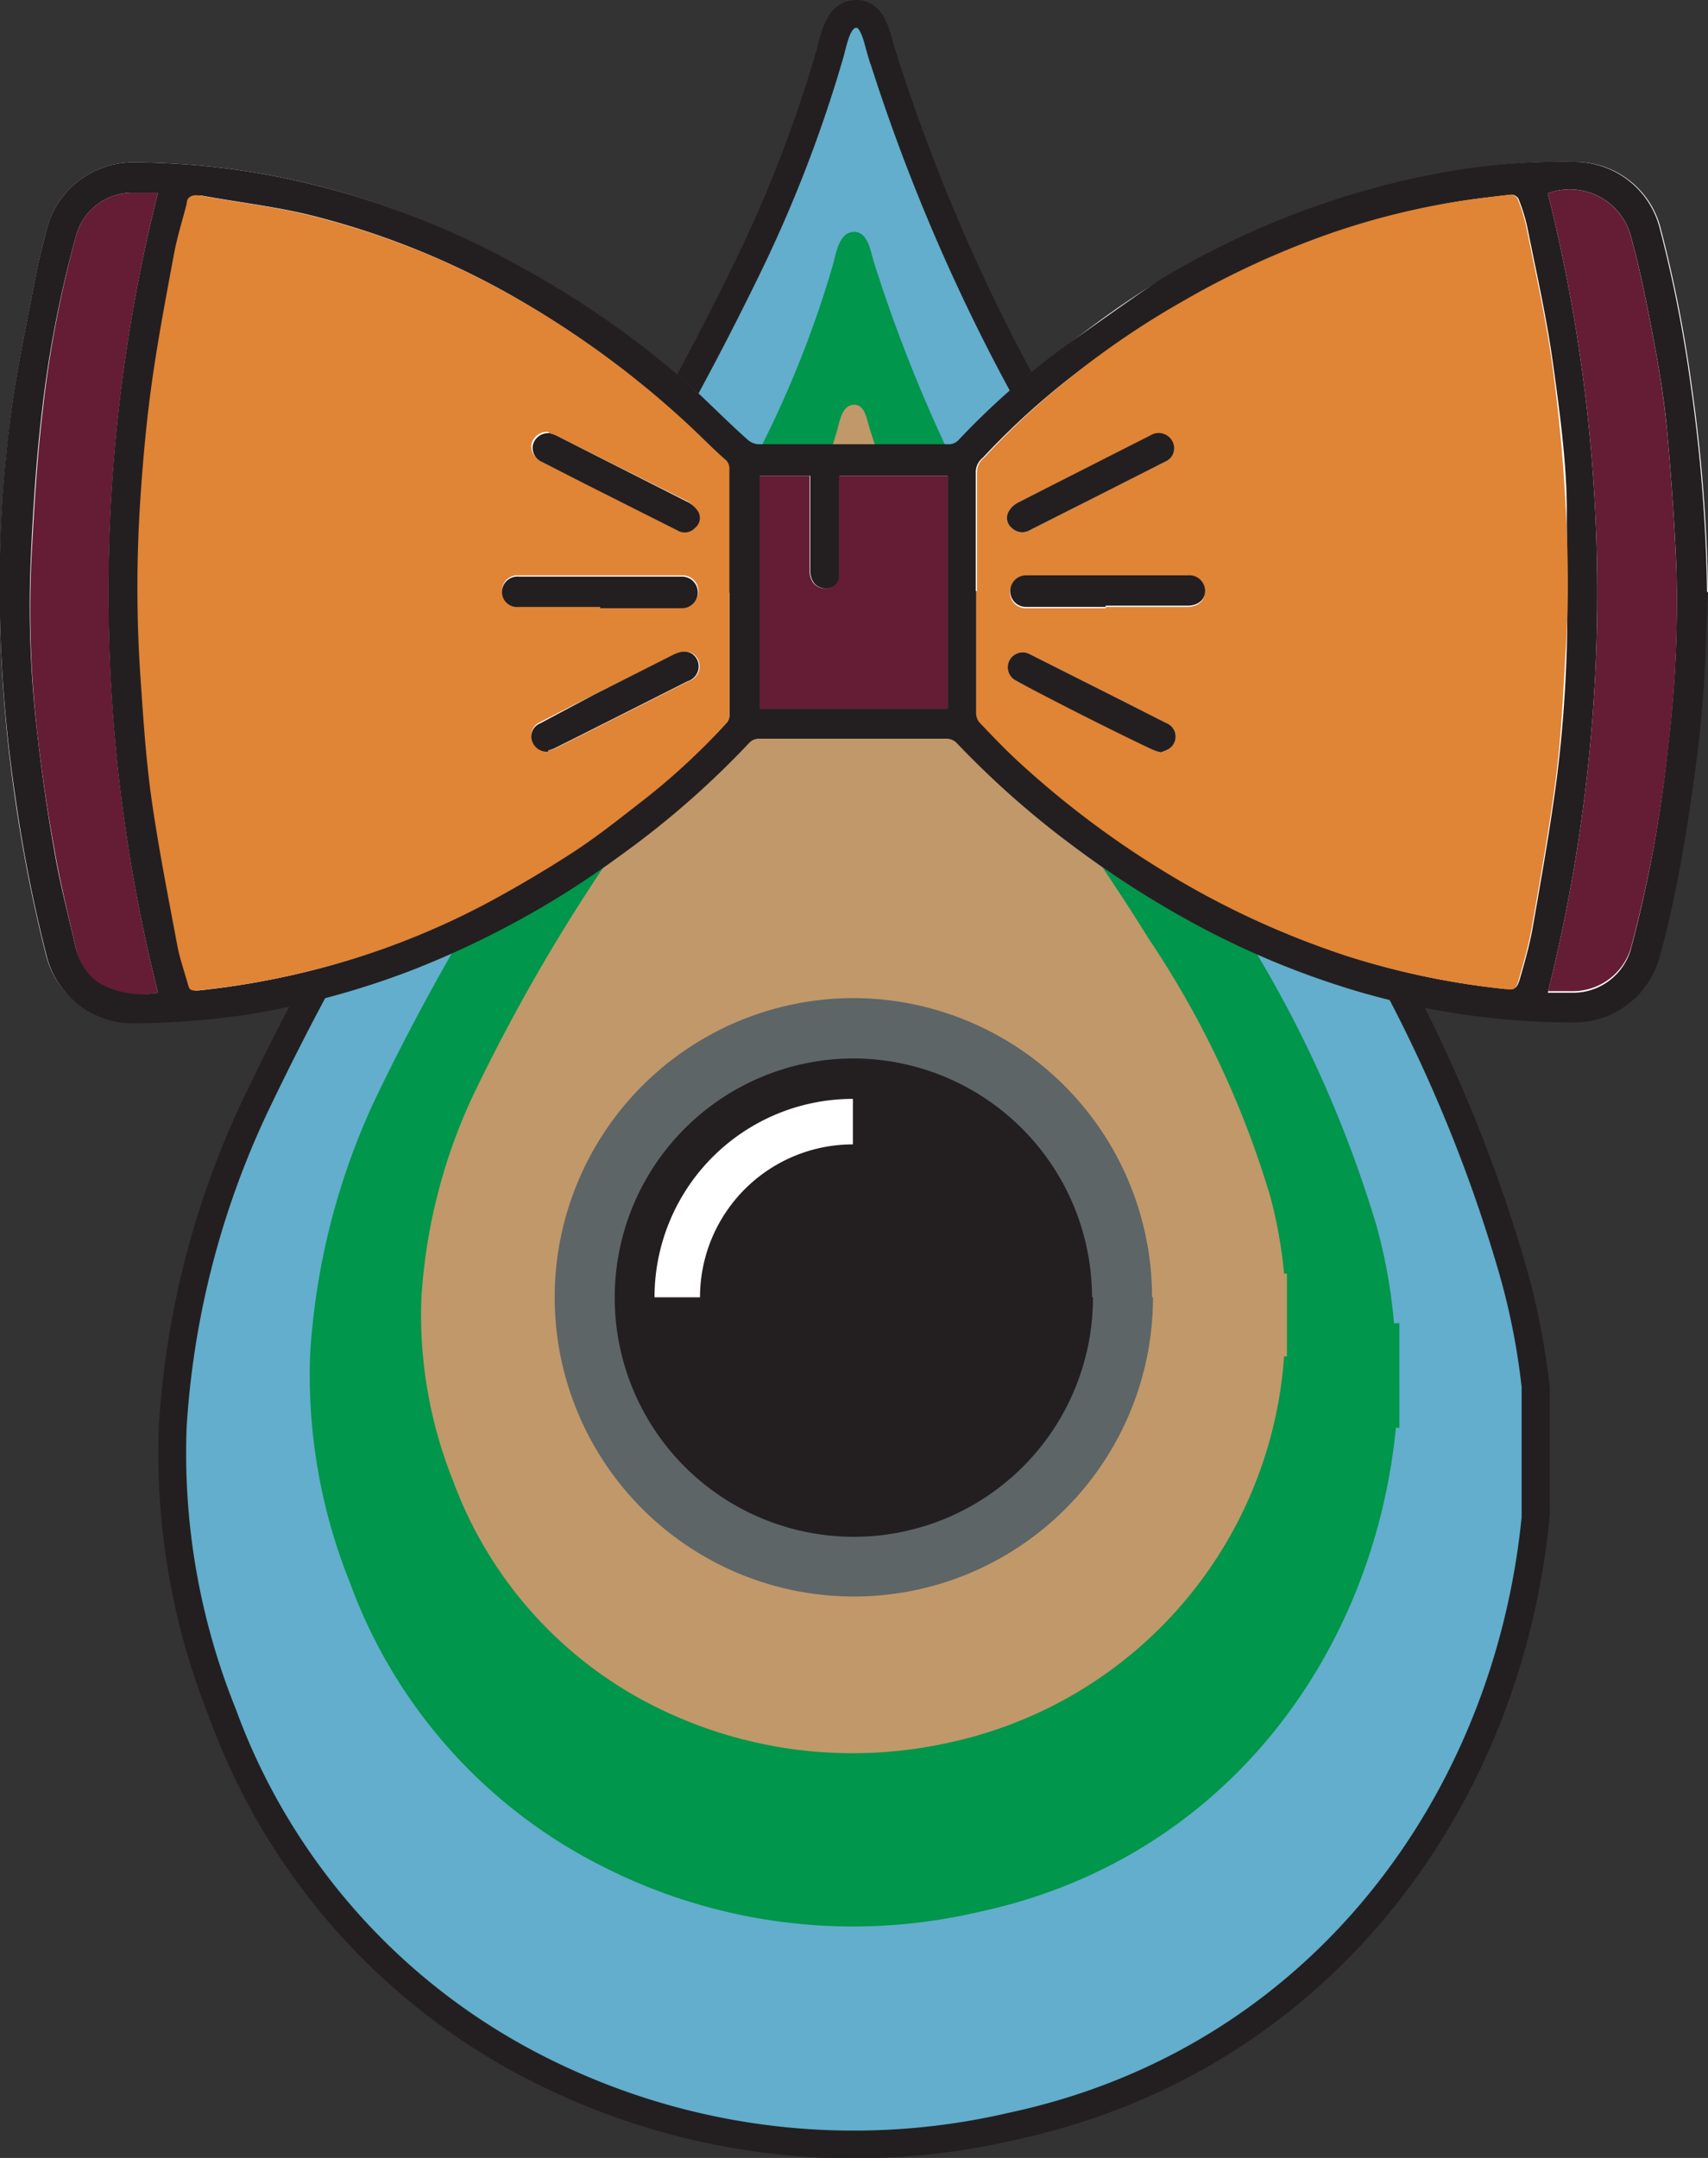 <svg xmlns="http://www.w3.org/2000/svg" viewBox="0 0 54.07 68.3"><rect x="0" y="0" width="54.07" height="68.3" fill="#333333" stroke="none"/><defs><style>.cls-1{fill:#a8cbdc;}.cls-2{fill:none;stroke:#231f20;stroke-miterlimit:10;stroke-width:0.88px;}.cls-3{fill:#62aecc;}.cls-4{fill:#00964b;}.cls-5{fill:#c19869;}.cls-6{fill:#5d6567;}.cls-7{fill:#231f20;}.cls-8{fill:#fff;}.cls-9{fill:#e08436;}.cls-10{fill:#641d34;}</style></defs><g id="Layer_2" data-name="Layer 2"><g id="Capa_1" data-name="Capa 1"><path class="cls-1" d="M48.62,48c0-1.39,0-2.77,0-4.16"/><path class="cls-2" d="M48.62,48c0-1.39,0-2.77,0-4.16"/><path class="cls-3" d="M48.61,43.88c0,1.39,0,2.77,0,4.16-.89,9-6.84,17.18-16.58,19.26a22.07,22.07,0,0,1-14.92-1.78A20.44,20.44,0,0,1,7.05,54.24a22.07,22.07,0,0,1-1.58-9.12A27.75,27.75,0,0,1,8,35.17,89.91,89.91,0,0,1,16.17,21.3,97.72,97.72,0,0,0,23.56,8.68a42.45,42.45,0,0,0,2.72-7c.13-.48.25-1.21.8-1.24s.67.7.8,1.14A59.58,59.58,0,0,0,34,15c2.42,4.16,5.29,8,7.82,12.11a47.45,47.45,0,0,1,6,12.86,22.13,22.13,0,0,1,.7,3.87"/><path class="cls-2" d="M48.61,43.88c0,1.39,0,2.77,0,4.16-.89,9-6.84,17.18-16.58,19.26a22.07,22.07,0,0,1-14.92-1.78A20.44,20.44,0,0,1,7.05,54.24a22.07,22.07,0,0,1-1.58-9.12A27.75,27.75,0,0,1,8,35.17,89.91,89.91,0,0,1,16.17,21.3,97.72,97.72,0,0,0,23.56,8.68a42.45,42.45,0,0,0,2.72-7c.13-.48.25-1.21.8-1.24s.67.7.8,1.14A59.58,59.58,0,0,0,34,15c2.42,4.16,5.29,8,7.82,12.11a47.45,47.45,0,0,1,6,12.86A22.13,22.13,0,0,1,48.61,43.88Z"/><path class="cls-4" d="M44.13,41.89a17,17,0,0,0-.55-3.08,38,38,0,0,0-4.81-10.23c-2-3.24-4.3-6.32-6.22-9.63a47.3,47.3,0,0,1-4.9-10.7c-.1-.35-.19-.93-.63-.91s-.54.61-.64,1a33.65,33.65,0,0,1-2.17,5.57,78,78,0,0,1-5.87,10,71.53,71.53,0,0,0-6.52,11,22.22,22.22,0,0,0-2,7.92,17.59,17.59,0,0,0,1.25,7.24,16.3,16.3,0,0,0,8,9A17.48,17.48,0,0,0,31,60.51c7.75-1.66,12.48-8.13,13.19-15.32h.11V41.88h-.12"/><path class="cls-5" d="M40.65,40.31a14.64,14.64,0,0,0-.44-2.45,29.91,29.91,0,0,0-3.84-8.14c-1.6-2.59-3.42-5-4.95-7.67a38,38,0,0,1-3.9-8.52c-.08-.28-.15-.74-.5-.72s-.43.48-.51.78A27.18,27.18,0,0,1,24.79,18a61.92,61.92,0,0,1-4.68,8,57.49,57.49,0,0,0-5.19,8.79,17.61,17.61,0,0,0-1.58,6.3,14.08,14.08,0,0,0,1,5.77A13,13,0,0,0,20.71,54a14,14,0,0,0,9.44,1.13,13.46,13.46,0,0,0,10.5-12.2h.09V40.31h-.09"/><path class="cls-6" d="M36.5,41.06A9.47,9.47,0,1,1,27,31.59a9.47,9.47,0,0,1,9.47,9.47"/><path class="cls-7" d="M34.6,41.06A7.57,7.57,0,1,1,27,33.5a7.57,7.57,0,0,1,7.57,7.56"/><path class="cls-8" d="M54.07,18.75a51.26,51.26,0,0,0-.5-6.43,42.22,42.22,0,0,0-1-5.1A2.78,2.78,0,0,0,50,5.13a20.44,20.44,0,0,0-4.28.34,26.53,26.53,0,0,0-9.09,3.46c-1,.61-1.92,1.28-2.85,2a24.14,24.14,0,0,0-3.42,3,.43.43,0,0,1-.36.15H24a.56.56,0,0,1-.34-.15c-.72-.66-1.4-1.38-2.15-2a29.56,29.56,0,0,0-5-3.45A26.58,26.58,0,0,0,9.9,5.84a24.05,24.05,0,0,0-5.67-.7A2.82,2.82,0,0,0,1.48,7.26c-.1.4-.21.8-.29,1.2C.93,9.82.64,11.17.43,12.53a40.46,40.46,0,0,0-.42,5,45.2,45.2,0,0,0,.45,7.62,46.78,46.78,0,0,0,1,5.09,2.82,2.82,0,0,0,2.78,2.12,26.28,26.28,0,0,0,3.65-.29,26,26,0,0,0,5.27-1.44,28.94,28.94,0,0,0,6.49-3.59,28,28,0,0,0,4.06-3.55.42.42,0,0,1,.29-.14h6a.45.45,0,0,1,.31.14A28.92,28.92,0,0,0,34,26.8a30.7,30.7,0,0,0,3.5,2.26,27,27,0,0,0,5.38,2.27,24.22,24.22,0,0,0,6.87,1,2.79,2.79,0,0,0,2.71-1.95c.22-.75.4-1.51.55-2.28s.34-1.85.48-2.79.27-1.93.35-2.9c.09-1.23.13-2.46.19-3.69"/><path class="cls-7" d="M54.07,18.75C54,20,54,21.21,53.88,22.44c-.08,1-.21,1.94-.35,2.9s-.29,1.87-.48,2.79-.33,1.53-.55,2.28a2.79,2.79,0,0,1-2.71,1.95,24.22,24.22,0,0,1-6.87-1,27,27,0,0,1-5.38-2.27A30.7,30.7,0,0,1,34,26.8a28.92,28.92,0,0,1-3.71-3.28.45.45,0,0,0-.31-.14H24a.42.42,0,0,0-.29.14,28,28,0,0,1-4.06,3.55,28.94,28.94,0,0,1-6.49,3.59A26,26,0,0,1,7.91,32.1a26.28,26.28,0,0,1-3.65.29,2.82,2.82,0,0,1-2.78-2.12,46.78,46.78,0,0,1-1-5.09A45.2,45.2,0,0,1,0,17.56a40.46,40.46,0,0,1,.42-5c.21-1.36.5-2.71.76-4.07.08-.4.19-.8.29-1.2A2.82,2.82,0,0,1,4.23,5.14a24.05,24.05,0,0,1,5.67.7,26.58,26.58,0,0,1,6.61,2.62,29.56,29.56,0,0,1,5,3.45c.75.64,1.43,1.36,2.15,2a.56.56,0,0,0,.34.15h6a.43.43,0,0,0,.36-.15,24.14,24.14,0,0,1,3.42-3c.94-.67,1.88-1.34,2.85-2a26.53,26.53,0,0,1,9.09-3.46A20.44,20.44,0,0,1,50,5.13a2.78,2.78,0,0,1,2.54,2.09,42.22,42.22,0,0,1,1,5.1,51.26,51.26,0,0,1,.5,6.43m-31,0h0v-3.9a.33.33,0,0,0-.1-.23c-.35-.36-.7-.72-1.06-1.06A29.4,29.4,0,0,0,16.45,9.5,25.3,25.3,0,0,0,9.66,6.77c-1.08-.25-2.19-.38-3.28-.58-.23,0-.37,0-.42.26-.14.54-.31,1.08-.41,1.63-.25,1.35-.51,2.71-.7,4.08-.17,1.22-.28,2.46-.36,3.69a43.72,43.72,0,0,0,0,5.49c.09,1.3.17,2.61.35,3.9.22,1.56.53,3.12.82,4.67.08.43.23.85.35,1.28,0,.13.12.17.26.16A25.35,25.35,0,0,0,10,30.68a24.45,24.45,0,0,0,5.31-2.06c1-.51,1.89-1.06,2.8-1.65.72-.47,1.39-1,2.07-1.53A21,21,0,0,0,23,22.88a.34.34,0,0,0,.09-.24c0-1.29,0-2.58,0-3.88m7.84-.05h0c0,1.28,0,2.56,0,3.84a.48.48,0,0,0,.1.31c.39.41.78.82,1.2,1.21a30,30,0,0,0,4.6,3.48,27.38,27.38,0,0,0,5.81,2.7,24.84,24.84,0,0,0,5,1.05c.34,0,.37,0,.47-.3.15-.52.3-1.05.4-1.58.28-1.61.57-3.22.78-4.84.17-1.35.27-2.71.31-4.06s0-2.93,0-4.38-.22-3.07-.43-4.59-.53-2.91-.82-4.36a5.53,5.53,0,0,0-.28-.9.27.27,0,0,0-.22-.13c-.61.07-1.22.14-1.82.24a23.52,23.52,0,0,0-4.35,1.18,27.32,27.32,0,0,0-4.13,1.95A26.39,26.39,0,0,0,34,11.86a23.89,23.89,0,0,0-2.88,2.62.6.6,0,0,0-.23.43c0,1.27,0,2.54,0,3.8M5,31.42A51.79,51.79,0,0,1,5,6.1H4.21A1.85,1.85,0,0,0,2.4,7.49,36,36,0,0,0,1.33,13c-.18,1.52-.28,3.05-.35,4.57a34.26,34.26,0,0,0,.19,5.55c.14,1.26.32,2.52.54,3.76C1.9,28,2.17,29,2.4,30a1.83,1.83,0,0,0,.75,1.07A2.77,2.77,0,0,0,5,31.42m44,0h.84a1.9,1.9,0,0,0,1.78-1.35,42.1,42.1,0,0,0,1.19-6.49A38.13,38.13,0,0,0,53.07,18c-.06-1.44-.16-2.87-.29-4.3-.09-1-.24-1.93-.42-2.89-.22-1.15-.44-2.31-.76-3.43A2,2,0,0,0,49,6.12a51.91,51.91,0,0,1,0,25.29M30,15.06H26.58v2.85c0,.12,0,.23,0,.35a.39.39,0,0,1-.34.36.55.55,0,0,1-.43-.12.63.63,0,0,1-.16-.42c0-.93,0-1.85,0-2.77v-.25H24.05v7.37H30Z"/><path class="cls-9" d="M23.09,18.76v3.88a.36.36,0,0,1-.09.24,21,21,0,0,1-2.78,2.56c-.68.53-1.35,1.06-2.07,1.53-.91.59-1.85,1.14-2.8,1.65A24.45,24.45,0,0,1,10,30.68a25.35,25.35,0,0,1-3.78.67c-.14,0-.22,0-.26-.16-.12-.43-.27-.85-.35-1.28-.29-1.55-.6-3.11-.82-4.67-.18-1.29-.26-2.6-.35-3.9a41.91,41.91,0,0,1,0-5.49c.08-1.23.19-2.47.36-3.69.19-1.37.45-2.73.7-4.08.1-.55.27-1.09.41-1.63,0-.23.19-.3.42-.26,1.09.2,2.2.33,3.28.58A25.3,25.3,0,0,1,16.45,9.5a29.4,29.4,0,0,1,5.48,4.07c.36.34.71.7,1.06,1a.37.37,0,0,1,.1.24v3.9ZM19,19.21h2.61a.48.48,0,1,0,0-1H16.42a.49.49,0,0,0-.53.49.48.48,0,0,0,.54.47H19m-1.62,4.58a.9.9,0,0,0,.23-.08l.86-.43,3.33-1.68a.49.49,0,0,0,.29-.7c-.15-.26-.42-.3-.74-.14L18.77,22l-1.68.86a.44.44,0,0,0-.25.54.49.49,0,0,0,.51.35m0-10.08a.5.5,0,0,0-.52.37.48.48,0,0,0,.27.53l1.39.71,2.92,1.47a.44.44,0,0,0,.55-.08.4.4,0,0,0,.1-.52.83.83,0,0,0-.37-.32L17.6,13.78a1,1,0,0,0-.21-.07"/><path class="cls-9" d="M30.93,18.71c0-1.26,0-2.53,0-3.8a.58.58,0,0,1,.23-.43A23.89,23.89,0,0,1,34,11.86a26.39,26.39,0,0,1,3.45-2.33,27.32,27.32,0,0,1,4.13-1.95A23.52,23.52,0,0,1,46,6.4c.6-.1,1.21-.17,1.82-.24a.27.27,0,0,1,.22.13,5.53,5.53,0,0,1,.28.9c.29,1.45.62,2.9.82,4.36s.35,3,.43,4.59.09,2.92,0,4.38-.14,2.72-.31,4.06c-.21,1.62-.5,3.23-.78,4.84-.1.53-.25,1.06-.4,1.58-.1.34-.13.34-.47.3a24.84,24.84,0,0,1-5-1.05,27.38,27.38,0,0,1-5.81-2.7,29.41,29.41,0,0,1-4.6-3.48c-.42-.39-.81-.8-1.2-1.21a.48.48,0,0,1-.1-.31c0-1.28,0-2.56,0-3.84Zm4.09.5h2.56c.34,0,.56-.19.56-.47a.5.5,0,0,0-.55-.49H32.47a.49.49,0,1,0,0,1H35m2.15-5a.49.49,0,0,0-.75-.43l-1.52.77L32.24,15.9a.73.73,0,0,0-.31.29.41.41,0,0,0,.1.52.46.46,0,0,0,.59.06l2.18-1.1,2.09-1.06a.48.48,0,0,0,.28-.4m-.43,9.6a1.09,1.09,0,0,0,.25-.1.46.46,0,0,0-.08-.83l-1.4-.71-2.9-1.46a.47.47,0,0,0-.47.82l.2.11q2.07,1,4.15,2.09a1.47,1.47,0,0,0,.25.08"/><path class="cls-10" d="M5,31.42a2.77,2.77,0,0,1-1.87-.31A1.83,1.83,0,0,1,2.4,30c-.23-1-.5-2.08-.68-3.14-.23-1.24-.41-2.5-.55-3.75A34.43,34.43,0,0,1,1,17.59c.08-1.52.17-3.05.35-4.57A36,36,0,0,1,2.4,7.49,1.85,1.85,0,0,1,4.21,6.1H5A52,52,0,0,0,5,31.42"/><path class="cls-10" d="M49,31.41A51.91,51.91,0,0,0,49,6.12,2,2,0,0,1,51.6,7.39c.32,1.12.54,2.28.76,3.43.18.95.33,1.92.42,2.89.13,1.43.23,2.87.29,4.3a38.07,38.07,0,0,1-.25,5.55A41.76,41.76,0,0,1,51.63,30a1.92,1.92,0,0,1-1.78,1.37H49"/><path class="cls-10" d="M30,15.06v7.37H24.05V15.06h1.58v.25c0,.92,0,1.84,0,2.77a.63.63,0,0,0,.16.42.55.55,0,0,0,.43.12.39.39,0,0,0,.34-.36c0-.12,0-.23,0-.35V15.06Z"/><path class="cls-7" d="M19,19.21H16.43a.48.48,0,0,1-.54-.47.49.49,0,0,1,.53-.49h5.17a.48.48,0,1,1,0,1H19"/><path class="cls-7" d="M17.35,23.79a.49.49,0,0,1-.51-.35.44.44,0,0,1,.25-.54L18.78,22l2.54-1.28c.32-.16.59-.12.74.14a.49.49,0,0,1-.29.7l-3.33,1.68-.86.43a.9.9,0,0,1-.23.08"/><path class="cls-7" d="M17.39,13.71a1,1,0,0,1,.21.07l4.13,2.09a.83.83,0,0,1,.37.32.4.4,0,0,1-.1.52.44.44,0,0,1-.55.08l-2.92-1.47-1.39-.71a.48.48,0,0,1-.27-.53.5.5,0,0,1,.52-.37"/><path class="cls-7" d="M35,19.21H32.48a.49.49,0,1,1,0-1h5.12a.5.5,0,0,1,.55.49c0,.28-.22.47-.56.47H35"/><path class="cls-7" d="M37.17,14.21a.46.46,0,0,1-.28.4L34.8,15.67l-2.18,1.1a.47.47,0,0,1-.59-.06.41.41,0,0,1-.1-.52.73.73,0,0,1,.31-.29l2.66-1.35,1.52-.77a.49.49,0,0,1,.75.43"/><path class="cls-7" d="M36.74,23.81a1.47,1.47,0,0,1-.25-.08q-2.09-1-4.15-2.09l-.2-.11a.47.47,0,0,1,.47-.82l2.9,1.46,1.4.71a.46.46,0,0,1,.08.83,1.09,1.09,0,0,1-.25.1"/><path class="cls-8" d="M27,36.22V34.78a6.28,6.28,0,0,0-6.28,6.28h1.44A4.84,4.84,0,0,1,27,36.22"/></g></g></svg>